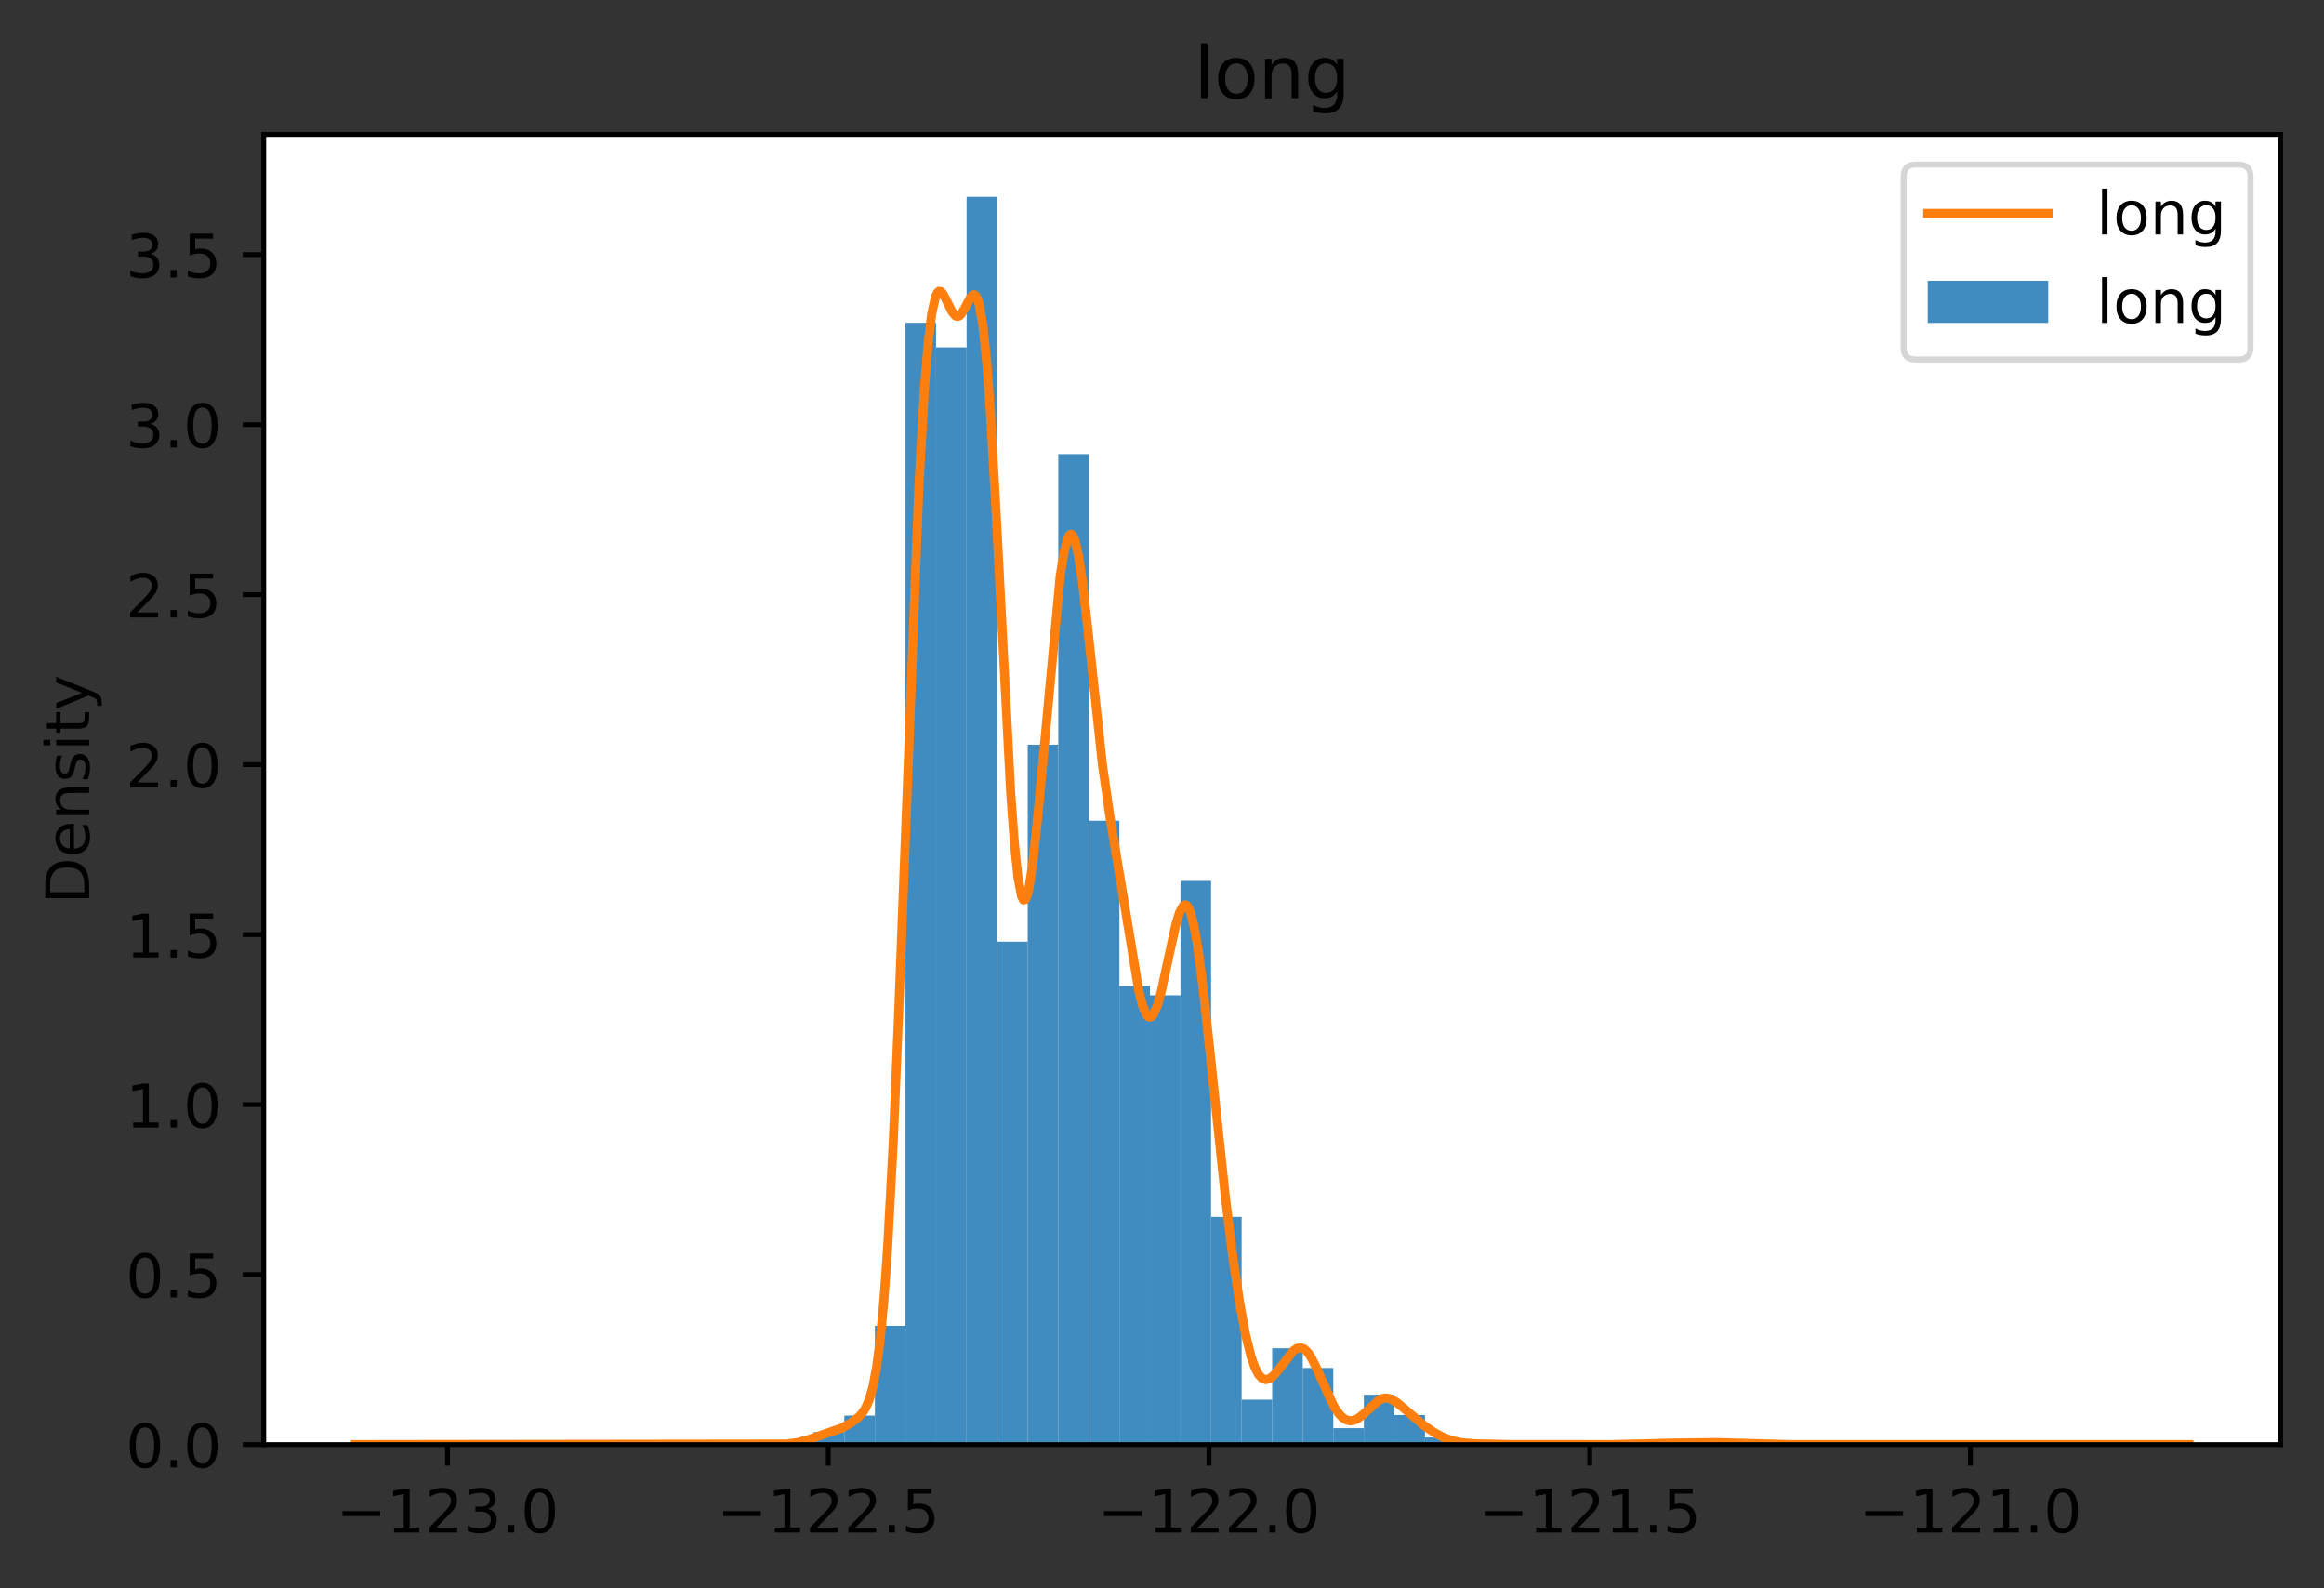 <?xml version="1.0" encoding="utf-8" standalone="no"?>
<!DOCTYPE svg PUBLIC "-//W3C//DTD SVG 1.1//EN"
  "http://www.w3.org/Graphics/SVG/1.1/DTD/svg11.dtd">
<!-- Created with matplotlib (https://matplotlib.org/) -->
<svg height="263.636pt" version="1.1" viewBox="0 0 385.781 263.636" width="385.781pt" xmlns="http://www.w3.org/2000/svg" xmlns:xlink="http://www.w3.org/1999/xlink">
 <rect x="0" y="0" width="385.781" height="263.636" fill="#333333" stroke="none"/>
 <defs>
  <style type="text/css">
*{stroke-linecap:butt;stroke-linejoin:round;}
  </style>
 </defs>
 <g id="figure_1">
  <g id="patch_1">
   <path d="M 0 263.636 
L 385.781 263.636 
L 385.781 0 
L 0 0 
z
" style="fill:none;"/>
  </g>
  <g id="axes_1">
   <g id="patch_2">
    <path d="M 43.781 239.758 
L 378.581 239.758 
L 378.581 22.318 
L 43.781 22.318 
z
" style="fill:#ffffff;"/>
   </g>
   <g id="patch_3">
    <path clip-path="url(#p12562e3ae2)" d="M 135.09 239.758 
L 140.163 239.758 
L 140.163 237.669 
L 135.09 237.669 
z
" style="fill:#1f77b4;opacity:0.85;"/>
   </g>
   <g id="patch_4">
    <path clip-path="url(#p12562e3ae2)" d="M 140.163 239.758 
L 145.236 239.758 
L 145.236 234.944 
L 140.163 234.944 
z
" style="fill:#1f77b4;opacity:0.85;"/>
   </g>
   <g id="patch_5">
    <path clip-path="url(#p12562e3ae2)" d="M 145.236 239.758 
L 150.309 239.758 
L 150.309 220.049 
L 145.236 220.049 
z
" style="fill:#1f77b4;opacity:0.85;"/>
   </g>
   <g id="patch_6">
    <path clip-path="url(#p12562e3ae2)" d="M 150.309 239.758 
L 155.381 239.758 
L 155.381 53.563 
L 150.309 53.563 
z
" style="fill:#1f77b4;opacity:0.85;"/>
   </g>
   <g id="patch_7">
    <path clip-path="url(#p12562e3ae2)" d="M 155.381 239.758 
L 160.454 239.758 
L 160.454 57.65 
L 155.381 57.65 
z
" style="fill:#1f77b4;opacity:0.85;"/>
   </g>
   <g id="patch_8">
    <path clip-path="url(#p12562e3ae2)" d="M 160.454 239.758 
L 165.527 239.758 
L 165.527 32.672 
L 160.454 32.672 
z
" style="fill:#1f77b4;opacity:0.85;"/>
   </g>
   <g id="patch_9">
    <path clip-path="url(#p12562e3ae2)" d="M 165.527 239.758 
L 170.599 239.758 
L 170.599 156.288 
L 165.527 156.288 
z
" style="fill:#1f77b4;opacity:0.85;"/>
   </g>
   <g id="patch_10">
    <path clip-path="url(#p12562e3ae2)" d="M 170.599 239.758 
L 175.672 239.758 
L 175.672 123.59 
L 170.599 123.59 
z
" style="fill:#1f77b4;opacity:0.85;"/>
   </g>
   <g id="patch_11">
    <path clip-path="url(#p12562e3ae2)" d="M 175.672 239.758 
L 180.745 239.758 
L 180.745 75.361 
L 175.672 75.361 
z
" style="fill:#1f77b4;opacity:0.85;"/>
   </g>
   <g id="patch_12">
    <path clip-path="url(#p12562e3ae2)" d="M 180.745 239.758 
L 185.818 239.758 
L 185.818 136.215 
L 180.745 136.215 
z
" style="fill:#1f77b4;opacity:0.85;"/>
   </g>
   <g id="patch_13">
    <path clip-path="url(#p12562e3ae2)" d="M 185.818 239.758 
L 190.89 239.758 
L 190.89 163.645 
L 185.818 163.645 
z
" style="fill:#1f77b4;opacity:0.85;"/>
   </g>
   <g id="patch_14">
    <path clip-path="url(#p12562e3ae2)" d="M 190.89 239.758 
L 195.963 239.758 
L 195.963 165.189 
L 190.89 165.189 
z
" style="fill:#1f77b4;opacity:0.85;"/>
   </g>
   <g id="patch_15">
    <path clip-path="url(#p12562e3ae2)" d="M 195.963 239.758 
L 201.036 239.758 
L 201.036 146.206 
L 195.963 146.206 
z
" style="fill:#1f77b4;opacity:0.85;"/>
   </g>
   <g id="patch_16">
    <path clip-path="url(#p12562e3ae2)" d="M 201.036 239.758 
L 206.109 239.758 
L 206.109 201.974 
L 201.036 201.974 
z
" style="fill:#1f77b4;opacity:0.85;"/>
   </g>
   <g id="patch_17">
    <path clip-path="url(#p12562e3ae2)" d="M 206.109 239.758 
L 211.181 239.758 
L 211.181 232.31 
L 206.109 232.31 
z
" style="fill:#1f77b4;opacity:0.85;"/>
   </g>
   <g id="patch_18">
    <path clip-path="url(#p12562e3ae2)" d="M 211.181 239.758 
L 216.254 239.758 
L 216.254 223.773 
L 211.181 223.773 
z
" style="fill:#1f77b4;opacity:0.85;"/>
   </g>
   <g id="patch_19">
    <path clip-path="url(#p12562e3ae2)" d="M 216.254 239.758 
L 221.327 239.758 
L 221.327 227.042 
L 216.254 227.042 
z
" style="fill:#1f77b4;opacity:0.85;"/>
   </g>
   <g id="patch_20">
    <path clip-path="url(#p12562e3ae2)" d="M 221.327 239.758 
L 226.399 239.758 
L 226.399 237.033 
L 221.327 237.033 
z
" style="fill:#1f77b4;opacity:0.85;"/>
   </g>
   <g id="patch_21">
    <path clip-path="url(#p12562e3ae2)" d="M 226.399 239.758 
L 231.472 239.758 
L 231.472 231.493 
L 226.399 231.493 
z
" style="fill:#1f77b4;opacity:0.85;"/>
   </g>
   <g id="patch_22">
    <path clip-path="url(#p12562e3ae2)" d="M 231.472 239.758 
L 236.545 239.758 
L 236.545 234.853 
L 231.472 234.853 
z
" style="fill:#1f77b4;opacity:0.85;"/>
   </g>
   <g id="patch_23">
    <path clip-path="url(#p12562e3ae2)" d="M 236.545 239.758 
L 241.618 239.758 
L 241.618 238.577 
L 236.545 238.577 
z
" style="fill:#1f77b4;opacity:0.85;"/>
   </g>
   <g id="patch_24">
    <path clip-path="url(#p12562e3ae2)" d="M 241.618 239.758 
L 246.69 239.758 
L 246.69 239.576 
L 241.618 239.576 
z
" style="fill:#1f77b4;opacity:0.85;"/>
   </g>
   <g id="patch_25">
    <path clip-path="url(#p12562e3ae2)" d="M 246.69 239.758 
L 251.763 239.758 
L 251.763 239.758 
L 246.69 239.758 
z
" style="fill:#1f77b4;opacity:0.85;"/>
   </g>
   <g id="patch_26">
    <path clip-path="url(#p12562e3ae2)" d="M 251.763 239.758 
L 256.836 239.758 
L 256.836 239.758 
L 251.763 239.758 
z
" style="fill:#1f77b4;opacity:0.85;"/>
   </g>
   <g id="patch_27">
    <path clip-path="url(#p12562e3ae2)" d="M 256.836 239.758 
L 261.909 239.758 
L 261.909 239.758 
L 256.836 239.758 
z
" style="fill:#1f77b4;opacity:0.85;"/>
   </g>
   <g id="patch_28">
    <path clip-path="url(#p12562e3ae2)" d="M 261.909 239.758 
L 266.981 239.758 
L 266.981 239.758 
L 261.909 239.758 
z
" style="fill:#1f77b4;opacity:0.85;"/>
   </g>
   <g id="patch_29">
    <path clip-path="url(#p12562e3ae2)" d="M 266.981 239.758 
L 272.054 239.758 
L 272.054 239.758 
L 266.981 239.758 
z
" style="fill:#1f77b4;opacity:0.85;"/>
   </g>
   <g id="patch_30">
    <path clip-path="url(#p12562e3ae2)" d="M 272.054 239.758 
L 277.127 239.758 
L 277.127 239.486 
L 272.054 239.486 
z
" style="fill:#1f77b4;opacity:0.85;"/>
   </g>
   <g id="patch_31">
    <path clip-path="url(#p12562e3ae2)" d="M 277.127 239.758 
L 282.199 239.758 
L 282.199 239.486 
L 277.127 239.486 
z
" style="fill:#1f77b4;opacity:0.85;"/>
   </g>
   <g id="patch_32">
    <path clip-path="url(#p12562e3ae2)" d="M 282.199 239.758 
L 287.272 239.758 
L 287.272 239.304 
L 282.199 239.304 
z
" style="fill:#1f77b4;opacity:0.85;"/>
   </g>
   <g id="matplotlib.axis_1">
    <g id="xtick_1">
     <g id="line2d_1">
      <defs>
       <path d="M 0 0 
L 0 3.5 
" id="m55faa91404" style="stroke:#000000;stroke-width:0.8;"/>
      </defs>
      <g>
       <use style="stroke:#000000;stroke-width:0.8;" x="74.293" xlink:href="#m55faa91404" y="239.758"/>
      </g>
     </g>
     <g id="text_1">
      <!-- −123.0 -->
      <defs>
       <path d="M 10.594 35.5 
L 73.188 35.5 
L 73.188 27.203 
L 10.594 27.203 
z
" id="DejaVuSans-8722"/>
       <path d="M 12.406 8.297 
L 28.516 8.297 
L 28.516 63.922 
L 10.984 60.406 
L 10.984 69.391 
L 28.422 72.906 
L 38.281 72.906 
L 38.281 8.297 
L 54.391 8.297 
L 54.391 0 
L 12.406 0 
z
" id="DejaVuSans-49"/>
       <path d="M 19.188 8.297 
L 53.609 8.297 
L 53.609 0 
L 7.328 0 
L 7.328 8.297 
Q 12.938 14.109 22.625 23.891 
Q 32.328 33.688 34.812 36.531 
Q 39.547 41.844 41.422 45.531 
Q 43.312 49.219 43.312 52.781 
Q 43.312 58.594 39.234 62.25 
Q 35.156 65.922 28.609 65.922 
Q 23.969 65.922 18.812 64.312 
Q 13.672 62.703 7.812 59.422 
L 7.812 69.391 
Q 13.766 71.781 18.938 73 
Q 24.125 74.219 28.422 74.219 
Q 39.75 74.219 46.484 68.547 
Q 53.219 62.891 53.219 53.422 
Q 53.219 48.922 51.531 44.891 
Q 49.859 40.875 45.406 35.406 
Q 44.188 33.984 37.641 27.219 
Q 31.109 20.453 19.188 8.297 
z
" id="DejaVuSans-50"/>
       <path d="M 40.578 39.312 
Q 47.656 37.797 51.625 33 
Q 55.609 28.219 55.609 21.188 
Q 55.609 10.406 48.188 4.484 
Q 40.766 -1.422 27.094 -1.422 
Q 22.516 -1.422 17.656 -0.516 
Q 12.797 0.391 7.625 2.203 
L 7.625 11.719 
Q 11.719 9.328 16.594 8.109 
Q 21.484 6.891 26.812 6.891 
Q 36.078 6.891 40.938 10.547 
Q 45.797 14.203 45.797 21.188 
Q 45.797 27.641 41.281 31.266 
Q 36.766 34.906 28.719 34.906 
L 20.219 34.906 
L 20.219 43.016 
L 29.109 43.016 
Q 36.375 43.016 40.234 45.922 
Q 44.094 48.828 44.094 54.297 
Q 44.094 59.906 40.109 62.906 
Q 36.141 65.922 28.719 65.922 
Q 24.656 65.922 20.016 65.031 
Q 15.375 64.156 9.812 62.312 
L 9.812 71.094 
Q 15.438 72.656 20.344 73.438 
Q 25.25 74.219 29.594 74.219 
Q 40.828 74.219 47.359 69.109 
Q 53.906 64.016 53.906 55.328 
Q 53.906 49.266 50.438 45.094 
Q 46.969 40.922 40.578 39.312 
z
" id="DejaVuSans-51"/>
       <path d="M 10.688 12.406 
L 21 12.406 
L 21 0 
L 10.688 0 
z
" id="DejaVuSans-46"/>
       <path d="M 31.781 66.406 
Q 24.172 66.406 20.328 58.906 
Q 16.5 51.422 16.5 36.375 
Q 16.5 21.391 20.328 13.891 
Q 24.172 6.391 31.781 6.391 
Q 39.453 6.391 43.281 13.891 
Q 47.125 21.391 47.125 36.375 
Q 47.125 51.422 43.281 58.906 
Q 39.453 66.406 31.781 66.406 
z
M 31.781 74.219 
Q 44.047 74.219 50.516 64.516 
Q 56.984 54.828 56.984 36.375 
Q 56.984 17.969 50.516 8.266 
Q 44.047 -1.422 31.781 -1.422 
Q 19.531 -1.422 13.062 8.266 
Q 6.594 17.969 6.594 36.375 
Q 6.594 54.828 13.062 64.516 
Q 19.531 74.219 31.781 74.219 
z
" id="DejaVuSans-48"/>
      </defs>
      <g transform="translate(55.79 254.357)scale(0.1 -0.1)">
       <use xlink:href="#DejaVuSans-8722"/>
       <use x="83.789" xlink:href="#DejaVuSans-49"/>
       <use x="147.412" xlink:href="#DejaVuSans-50"/>
       <use x="211.035" xlink:href="#DejaVuSans-51"/>
       <use x="274.658" xlink:href="#DejaVuSans-46"/>
       <use x="306.445" xlink:href="#DejaVuSans-48"/>
      </g>
     </g>
    </g>
    <g id="xtick_2">
     <g id="line2d_2">
      <g>
       <use style="stroke:#000000;stroke-width:0.8;" x="137.492" xlink:href="#m55faa91404" y="239.758"/>
      </g>
     </g>
     <g id="text_2">
      <!-- −122.5 -->
      <defs>
       <path d="M 10.797 72.906 
L 49.516 72.906 
L 49.516 64.594 
L 19.828 64.594 
L 19.828 46.734 
Q 21.969 47.469 24.109 47.828 
Q 26.266 48.188 28.422 48.188 
Q 40.625 48.188 47.75 41.5 
Q 54.891 34.812 54.891 23.391 
Q 54.891 11.625 47.562 5.094 
Q 40.234 -1.422 26.906 -1.422 
Q 22.312 -1.422 17.547 -0.641 
Q 12.797 0.141 7.719 1.703 
L 7.719 11.625 
Q 12.109 9.234 16.797 8.062 
Q 21.484 6.891 26.703 6.891 
Q 35.156 6.891 40.078 11.328 
Q 45.016 15.766 45.016 23.391 
Q 45.016 31 40.078 35.438 
Q 35.156 39.891 26.703 39.891 
Q 22.75 39.891 18.812 39.016 
Q 14.891 38.141 10.797 36.281 
z
" id="DejaVuSans-53"/>
      </defs>
      <g transform="translate(118.988 254.357)scale(0.1 -0.1)">
       <use xlink:href="#DejaVuSans-8722"/>
       <use x="83.789" xlink:href="#DejaVuSans-49"/>
       <use x="147.412" xlink:href="#DejaVuSans-50"/>
       <use x="211.035" xlink:href="#DejaVuSans-50"/>
       <use x="274.658" xlink:href="#DejaVuSans-46"/>
       <use x="306.445" xlink:href="#DejaVuSans-53"/>
      </g>
     </g>
    </g>
    <g id="xtick_3">
     <g id="line2d_3">
      <g>
       <use style="stroke:#000000;stroke-width:0.8;" x="200.69" xlink:href="#m55faa91404" y="239.758"/>
      </g>
     </g>
     <g id="text_3">
      <!-- −122.0 -->
      <g transform="translate(182.186 254.357)scale(0.1 -0.1)">
       <use xlink:href="#DejaVuSans-8722"/>
       <use x="83.789" xlink:href="#DejaVuSans-49"/>
       <use x="147.412" xlink:href="#DejaVuSans-50"/>
       <use x="211.035" xlink:href="#DejaVuSans-50"/>
       <use x="274.658" xlink:href="#DejaVuSans-46"/>
       <use x="306.445" xlink:href="#DejaVuSans-48"/>
      </g>
     </g>
    </g>
    <g id="xtick_4">
     <g id="line2d_4">
      <g>
       <use style="stroke:#000000;stroke-width:0.8;" x="263.889" xlink:href="#m55faa91404" y="239.758"/>
      </g>
     </g>
     <g id="text_4">
      <!-- −121.5 -->
      <g transform="translate(245.385 254.357)scale(0.1 -0.1)">
       <use xlink:href="#DejaVuSans-8722"/>
       <use x="83.789" xlink:href="#DejaVuSans-49"/>
       <use x="147.412" xlink:href="#DejaVuSans-50"/>
       <use x="211.035" xlink:href="#DejaVuSans-49"/>
       <use x="274.658" xlink:href="#DejaVuSans-46"/>
       <use x="306.445" xlink:href="#DejaVuSans-53"/>
      </g>
     </g>
    </g>
    <g id="xtick_5">
     <g id="line2d_5">
      <g>
       <use style="stroke:#000000;stroke-width:0.8;" x="327.087" xlink:href="#m55faa91404" y="239.758"/>
      </g>
     </g>
     <g id="text_5">
      <!-- −121.0 -->
      <g transform="translate(308.583 254.357)scale(0.1 -0.1)">
       <use xlink:href="#DejaVuSans-8722"/>
       <use x="83.789" xlink:href="#DejaVuSans-49"/>
       <use x="147.412" xlink:href="#DejaVuSans-50"/>
       <use x="211.035" xlink:href="#DejaVuSans-49"/>
       <use x="274.658" xlink:href="#DejaVuSans-46"/>
       <use x="306.445" xlink:href="#DejaVuSans-48"/>
      </g>
     </g>
    </g>
   </g>
   <g id="matplotlib.axis_2">
    <g id="ytick_1">
     <g id="line2d_6">
      <defs>
       <path d="M 0 0 
L -3.5 0 
" id="mb129a2ecfd" style="stroke:#000000;stroke-width:0.8;"/>
      </defs>
      <g>
       <use style="stroke:#000000;stroke-width:0.8;" x="43.781" xlink:href="#mb129a2ecfd" y="239.758"/>
      </g>
     </g>
     <g id="text_6">
      <!-- 0.0 -->
      <g transform="translate(20.878 243.557)scale(0.1 -0.1)">
       <use xlink:href="#DejaVuSans-48"/>
       <use x="63.623" xlink:href="#DejaVuSans-46"/>
       <use x="95.41" xlink:href="#DejaVuSans-48"/>
      </g>
     </g>
    </g>
    <g id="ytick_2">
     <g id="line2d_7">
      <g>
       <use style="stroke:#000000;stroke-width:0.8;" x="43.781" xlink:href="#mb129a2ecfd" y="211.544"/>
      </g>
     </g>
     <g id="text_7">
      <!-- 0.5 -->
      <g transform="translate(20.878 215.344)scale(0.1 -0.1)">
       <use xlink:href="#DejaVuSans-48"/>
       <use x="63.623" xlink:href="#DejaVuSans-46"/>
       <use x="95.41" xlink:href="#DejaVuSans-53"/>
      </g>
     </g>
    </g>
    <g id="ytick_3">
     <g id="line2d_8">
      <g>
       <use style="stroke:#000000;stroke-width:0.8;" x="43.781" xlink:href="#mb129a2ecfd" y="183.331"/>
      </g>
     </g>
     <g id="text_8">
      <!-- 1.0 -->
      <g transform="translate(20.878 187.13)scale(0.1 -0.1)">
       <use xlink:href="#DejaVuSans-49"/>
       <use x="63.623" xlink:href="#DejaVuSans-46"/>
       <use x="95.41" xlink:href="#DejaVuSans-48"/>
      </g>
     </g>
    </g>
    <g id="ytick_4">
     <g id="line2d_9">
      <g>
       <use style="stroke:#000000;stroke-width:0.8;" x="43.781" xlink:href="#mb129a2ecfd" y="155.117"/>
      </g>
     </g>
     <g id="text_9">
      <!-- 1.5 -->
      <g transform="translate(20.878 158.916)scale(0.1 -0.1)">
       <use xlink:href="#DejaVuSans-49"/>
       <use x="63.623" xlink:href="#DejaVuSans-46"/>
       <use x="95.41" xlink:href="#DejaVuSans-53"/>
      </g>
     </g>
    </g>
    <g id="ytick_5">
     <g id="line2d_10">
      <g>
       <use style="stroke:#000000;stroke-width:0.8;" x="43.781" xlink:href="#mb129a2ecfd" y="126.903"/>
      </g>
     </g>
     <g id="text_10">
      <!-- 2.0 -->
      <g transform="translate(20.878 130.702)scale(0.1 -0.1)">
       <use xlink:href="#DejaVuSans-50"/>
       <use x="63.623" xlink:href="#DejaVuSans-46"/>
       <use x="95.41" xlink:href="#DejaVuSans-48"/>
      </g>
     </g>
    </g>
    <g id="ytick_6">
     <g id="line2d_11">
      <g>
       <use style="stroke:#000000;stroke-width:0.8;" x="43.781" xlink:href="#mb129a2ecfd" y="98.689"/>
      </g>
     </g>
     <g id="text_11">
      <!-- 2.5 -->
      <g transform="translate(20.878 102.488)scale(0.1 -0.1)">
       <use xlink:href="#DejaVuSans-50"/>
       <use x="63.623" xlink:href="#DejaVuSans-46"/>
       <use x="95.41" xlink:href="#DejaVuSans-53"/>
      </g>
     </g>
    </g>
    <g id="ytick_7">
     <g id="line2d_12">
      <g>
       <use style="stroke:#000000;stroke-width:0.8;" x="43.781" xlink:href="#mb129a2ecfd" y="70.475"/>
      </g>
     </g>
     <g id="text_12">
      <!-- 3.0 -->
      <g transform="translate(20.878 74.275)scale(0.1 -0.1)">
       <use xlink:href="#DejaVuSans-51"/>
       <use x="63.623" xlink:href="#DejaVuSans-46"/>
       <use x="95.41" xlink:href="#DejaVuSans-48"/>
      </g>
     </g>
    </g>
    <g id="ytick_8">
     <g id="line2d_13">
      <g>
       <use style="stroke:#000000;stroke-width:0.8;" x="43.781" xlink:href="#mb129a2ecfd" y="42.262"/>
      </g>
     </g>
     <g id="text_13">
      <!-- 3.5 -->
      <g transform="translate(20.878 46.061)scale(0.1 -0.1)">
       <use xlink:href="#DejaVuSans-51"/>
       <use x="63.623" xlink:href="#DejaVuSans-46"/>
       <use x="95.41" xlink:href="#DejaVuSans-53"/>
      </g>
     </g>
    </g>
    <g id="text_14">
     <!-- Density -->
     <defs>
      <path d="M 19.672 64.797 
L 19.672 8.109 
L 31.594 8.109 
Q 46.688 8.109 53.688 14.938 
Q 60.688 21.781 60.688 36.531 
Q 60.688 51.172 53.688 57.984 
Q 46.688 64.797 31.594 64.797 
z
M 9.812 72.906 
L 30.078 72.906 
Q 51.266 72.906 61.172 64.094 
Q 71.094 55.281 71.094 36.531 
Q 71.094 17.672 61.125 8.828 
Q 51.172 0 30.078 0 
L 9.812 0 
z
" id="DejaVuSans-68"/>
      <path d="M 56.203 29.594 
L 56.203 25.203 
L 14.891 25.203 
Q 15.484 15.922 20.484 11.062 
Q 25.484 6.203 34.422 6.203 
Q 39.594 6.203 44.453 7.469 
Q 49.312 8.734 54.109 11.281 
L 54.109 2.781 
Q 49.266 0.734 44.188 -0.344 
Q 39.109 -1.422 33.891 -1.422 
Q 20.797 -1.422 13.156 6.188 
Q 5.516 13.812 5.516 26.812 
Q 5.516 40.234 12.766 48.109 
Q 20.016 56 32.328 56 
Q 43.359 56 49.781 48.891 
Q 56.203 41.797 56.203 29.594 
z
M 47.219 32.234 
Q 47.125 39.594 43.094 43.984 
Q 39.062 48.391 32.422 48.391 
Q 24.906 48.391 20.391 44.141 
Q 15.875 39.891 15.188 32.172 
z
" id="DejaVuSans-101"/>
      <path d="M 54.891 33.016 
L 54.891 0 
L 45.906 0 
L 45.906 32.719 
Q 45.906 40.484 42.875 44.328 
Q 39.844 48.188 33.797 48.188 
Q 26.516 48.188 22.312 43.547 
Q 18.109 38.922 18.109 30.906 
L 18.109 0 
L 9.078 0 
L 9.078 54.688 
L 18.109 54.688 
L 18.109 46.188 
Q 21.344 51.125 25.703 53.562 
Q 30.078 56 35.797 56 
Q 45.219 56 50.047 50.172 
Q 54.891 44.344 54.891 33.016 
z
" id="DejaVuSans-110"/>
      <path d="M 44.281 53.078 
L 44.281 44.578 
Q 40.484 46.531 36.375 47.5 
Q 32.281 48.484 27.875 48.484 
Q 21.188 48.484 17.844 46.438 
Q 14.5 44.391 14.5 40.281 
Q 14.5 37.156 16.891 35.375 
Q 19.281 33.594 26.516 31.984 
L 29.594 31.297 
Q 39.156 29.25 43.188 25.516 
Q 47.219 21.781 47.219 15.094 
Q 47.219 7.469 41.188 3.016 
Q 35.156 -1.422 24.609 -1.422 
Q 20.219 -1.422 15.453 -0.562 
Q 10.688 0.297 5.422 2 
L 5.422 11.281 
Q 10.406 8.688 15.234 7.391 
Q 20.062 6.109 24.812 6.109 
Q 31.156 6.109 34.562 8.281 
Q 37.984 10.453 37.984 14.406 
Q 37.984 18.062 35.516 20.016 
Q 33.062 21.969 24.703 23.781 
L 21.578 24.516 
Q 13.234 26.266 9.516 29.906 
Q 5.812 33.547 5.812 39.891 
Q 5.812 47.609 11.281 51.797 
Q 16.75 56 26.812 56 
Q 31.781 56 36.172 55.266 
Q 40.578 54.547 44.281 53.078 
z
" id="DejaVuSans-115"/>
      <path d="M 9.422 54.688 
L 18.406 54.688 
L 18.406 0 
L 9.422 0 
z
M 9.422 75.984 
L 18.406 75.984 
L 18.406 64.594 
L 9.422 64.594 
z
" id="DejaVuSans-105"/>
      <path d="M 18.312 70.219 
L 18.312 54.688 
L 36.812 54.688 
L 36.812 47.703 
L 18.312 47.703 
L 18.312 18.016 
Q 18.312 11.328 20.141 9.422 
Q 21.969 7.516 27.594 7.516 
L 36.812 7.516 
L 36.812 0 
L 27.594 0 
Q 17.188 0 13.234 3.875 
Q 9.281 7.766 9.281 18.016 
L 9.281 47.703 
L 2.688 47.703 
L 2.688 54.688 
L 9.281 54.688 
L 9.281 70.219 
z
" id="DejaVuSans-116"/>
      <path d="M 32.172 -5.078 
Q 28.375 -14.844 24.75 -17.812 
Q 21.141 -20.797 15.094 -20.797 
L 7.906 -20.797 
L 7.906 -13.281 
L 13.188 -13.281 
Q 16.891 -13.281 18.938 -11.516 
Q 21 -9.766 23.484 -3.219 
L 25.094 0.875 
L 2.984 54.688 
L 12.5 54.688 
L 29.594 11.922 
L 46.688 54.688 
L 56.203 54.688 
z
" id="DejaVuSans-121"/>
     </defs>
     <g transform="translate(14.798 150.047)rotate(-90)scale(0.1 -0.1)">
      <use xlink:href="#DejaVuSans-68"/>
      <use x="77.002" xlink:href="#DejaVuSans-101"/>
      <use x="138.525" xlink:href="#DejaVuSans-110"/>
      <use x="201.904" xlink:href="#DejaVuSans-115"/>
      <use x="254.004" xlink:href="#DejaVuSans-105"/>
      <use x="281.787" xlink:href="#DejaVuSans-116"/>
      <use x="320.996" xlink:href="#DejaVuSans-121"/>
     </g>
    </g>
   </g>
   <g id="line2d_14">
    <path clip-path="url(#p12562e3ae2)" d="M 58.999 239.758 
L 130.596 239.665 
L 132.424 239.412 
L 134.253 238.91 
L 139.737 237.01 
L 141.26 236.161 
L 142.479 235.25 
L 143.088 234.604 
L 143.697 233.676 
L 144.307 232.268 
L 144.916 230.104 
L 145.525 226.847 
L 146.135 222.127 
L 146.744 215.584 
L 147.353 206.939 
L 148.267 189.78 
L 149.181 168.026 
L 152.533 80.571 
L 153.447 64.598 
L 154.056 57.106 
L 154.665 52.089 
L 155.275 49.299 
L 155.579 48.621 
L 155.884 48.343 
L 156.189 48.396 
L 156.493 48.712 
L 157.103 49.835 
L 158.017 51.709 
L 158.626 52.428 
L 158.931 52.523 
L 159.235 52.428 
L 159.54 52.153 
L 160.149 51.173 
L 161.063 49.422 
L 161.368 49.044 
L 161.673 48.903 
L 161.977 49.078 
L 162.282 49.646 
L 162.587 50.675 
L 163.196 54.323 
L 163.805 60.293 
L 164.415 68.575 
L 165.329 84.601 
L 167.766 131.488 
L 168.375 139.837 
L 168.985 145.676 
L 169.594 148.813 
L 169.899 149.374 
L 170.203 149.295 
L 170.508 148.611 
L 170.813 147.371 
L 171.422 143.435 
L 172.336 134.802 
L 175.992 95.578 
L 176.601 91.743 
L 177.211 89.385 
L 177.515 88.814 
L 177.82 88.664 
L 178.125 88.94 
L 178.429 89.639 
L 179.039 92.247 
L 179.648 96.283 
L 180.562 104.257 
L 182.999 126.895 
L 184.218 135.38 
L 189.093 164.755 
L 189.702 167.034 
L 190.311 168.414 
L 190.616 168.741 
L 190.921 168.823 
L 191.225 168.662 
L 191.53 168.267 
L 192.139 166.829 
L 192.749 164.657 
L 193.967 159.001 
L 195.186 153.448 
L 195.796 151.456 
L 196.405 150.345 
L 196.71 150.183 
L 197.014 150.309 
L 197.319 150.734 
L 197.624 151.463 
L 198.233 153.823 
L 198.842 157.308 
L 199.756 164.274 
L 201.28 178.58 
L 203.412 198.703 
L 204.631 208.504 
L 205.85 216.648 
L 206.764 221.513 
L 207.678 225.174 
L 208.287 226.912 
L 208.896 228.096 
L 209.506 228.767 
L 210.115 228.986 
L 210.724 228.832 
L 211.334 228.386 
L 212.248 227.342 
L 214.685 224.214 
L 215.294 223.794 
L 215.904 223.675 
L 216.513 223.906 
L 217.122 224.498 
L 217.732 225.426 
L 218.646 227.297 
L 221.388 233.373 
L 222.302 234.709 
L 222.911 235.31 
L 223.52 235.677 
L 224.13 235.816 
L 224.739 235.741 
L 225.348 235.471 
L 226.262 234.772 
L 229.004 232.31 
L 229.614 232.08 
L 230.223 232.042 
L 230.832 232.19 
L 231.746 232.694 
L 232.965 233.68 
L 236.316 236.546 
L 238.144 237.799 
L 239.668 238.599 
L 241.191 239.14 
L 242.714 239.446 
L 244.847 239.619 
L 250.636 239.748 
L 267.393 239.756 
L 272.877 239.629 
L 278.056 239.498 
L 285.063 239.417 
L 297.25 239.758 
L 363.363 239.758 
L 363.363 239.758 
" style="fill:none;stroke:#ff7f0e;stroke-linecap:square;stroke-width:1.5;"/>
   </g>
   <g id="patch_33">
    <path d="M 43.781 239.758 
L 43.781 22.318 
" style="fill:none;stroke:#000000;stroke-linecap:square;stroke-linejoin:miter;stroke-width:0.8;"/>
   </g>
   <g id="patch_34">
    <path d="M 378.581 239.758 
L 378.581 22.318 
" style="fill:none;stroke:#000000;stroke-linecap:square;stroke-linejoin:miter;stroke-width:0.8;"/>
   </g>
   <g id="patch_35">
    <path d="M 43.781 239.758 
L 378.581 239.758 
" style="fill:none;stroke:#000000;stroke-linecap:square;stroke-linejoin:miter;stroke-width:0.8;"/>
   </g>
   <g id="patch_36">
    <path d="M 43.781 22.318 
L 378.581 22.318 
" style="fill:none;stroke:#000000;stroke-linecap:square;stroke-linejoin:miter;stroke-width:0.8;"/>
   </g>
   <g id="text_15">
    <!-- long -->
    <defs>
     <path d="M 9.422 75.984 
L 18.406 75.984 
L 18.406 0 
L 9.422 0 
z
" id="DejaVuSans-108"/>
     <path d="M 30.609 48.391 
Q 23.391 48.391 19.188 42.75 
Q 14.984 37.109 14.984 27.297 
Q 14.984 17.484 19.156 11.844 
Q 23.344 6.203 30.609 6.203 
Q 37.797 6.203 41.984 11.859 
Q 46.188 17.531 46.188 27.297 
Q 46.188 37.016 41.984 42.703 
Q 37.797 48.391 30.609 48.391 
z
M 30.609 56 
Q 42.328 56 49.016 48.375 
Q 55.719 40.766 55.719 27.297 
Q 55.719 13.875 49.016 6.219 
Q 42.328 -1.422 30.609 -1.422 
Q 18.844 -1.422 12.172 6.219 
Q 5.516 13.875 5.516 27.297 
Q 5.516 40.766 12.172 48.375 
Q 18.844 56 30.609 56 
z
" id="DejaVuSans-111"/>
     <path d="M 45.406 27.984 
Q 45.406 37.75 41.375 43.109 
Q 37.359 48.484 30.078 48.484 
Q 22.859 48.484 18.828 43.109 
Q 14.797 37.75 14.797 27.984 
Q 14.797 18.266 18.828 12.891 
Q 22.859 7.516 30.078 7.516 
Q 37.359 7.516 41.375 12.891 
Q 45.406 18.266 45.406 27.984 
z
M 54.391 6.781 
Q 54.391 -7.172 48.188 -13.984 
Q 42 -20.797 29.203 -20.797 
Q 24.469 -20.797 20.266 -20.094 
Q 16.062 -19.391 12.109 -17.922 
L 12.109 -9.188 
Q 16.062 -11.328 19.922 -12.344 
Q 23.781 -13.375 27.781 -13.375 
Q 36.625 -13.375 41.016 -8.766 
Q 45.406 -4.156 45.406 5.172 
L 45.406 9.625 
Q 42.625 4.781 38.281 2.391 
Q 33.938 0 27.875 0 
Q 17.828 0 11.672 7.656 
Q 5.516 15.328 5.516 27.984 
Q 5.516 40.672 11.672 48.328 
Q 17.828 56 27.875 56 
Q 33.938 56 38.281 53.609 
Q 42.625 51.219 45.406 46.391 
L 45.406 54.688 
L 54.391 54.688 
z
" id="DejaVuSans-103"/>
    </defs>
    <g transform="translate(198.232 16.318)scale(0.12 -0.12)">
     <use xlink:href="#DejaVuSans-108"/>
     <use x="27.783" xlink:href="#DejaVuSans-111"/>
     <use x="88.965" xlink:href="#DejaVuSans-110"/>
     <use x="152.344" xlink:href="#DejaVuSans-103"/>
    </g>
   </g>
   <g id="legend_1">
    <g id="patch_37">
     <path d="M 317.998 59.674 
L 371.581 59.674 
Q 373.581 59.674 373.581 57.674 
L 373.581 29.318 
Q 373.581 27.318 371.581 27.318 
L 317.998 27.318 
Q 315.998 27.318 315.998 29.318 
L 315.998 57.674 
Q 315.998 59.674 317.998 59.674 
z
" style="fill:#ffffff;opacity:0.8;stroke:#cccccc;stroke-linejoin:miter;"/>
    </g>
    <g id="line2d_15">
     <path d="M 319.998 35.417 
L 339.998 35.417 
" style="fill:none;stroke:#ff7f0e;stroke-linecap:square;stroke-width:1.5;"/>
    </g>
    <g id="line2d_16"/>
    <g id="text_16">
     <!-- long -->
     <g transform="translate(347.998 38.917)scale(0.1 -0.1)">
      <use xlink:href="#DejaVuSans-108"/>
      <use x="27.783" xlink:href="#DejaVuSans-111"/>
      <use x="88.965" xlink:href="#DejaVuSans-110"/>
      <use x="152.344" xlink:href="#DejaVuSans-103"/>
     </g>
    </g>
    <g id="patch_38">
     <path d="M 319.998 53.595 
L 339.998 53.595 
L 339.998 46.595 
L 319.998 46.595 
z
" style="fill:#1f77b4;opacity:0.85;"/>
    </g>
    <g id="text_17">
     <!-- long -->
     <g transform="translate(347.998 53.595)scale(0.1 -0.1)">
      <use xlink:href="#DejaVuSans-108"/>
      <use x="27.783" xlink:href="#DejaVuSans-111"/>
      <use x="88.965" xlink:href="#DejaVuSans-110"/>
      <use x="152.344" xlink:href="#DejaVuSans-103"/>
     </g>
    </g>
   </g>
  </g>
 </g>
 <defs>
  <clipPath id="p12562e3ae2">
   <rect height="217.44" width="334.8" x="43.781" y="22.318"/>
  </clipPath>
 </defs>
</svg>
